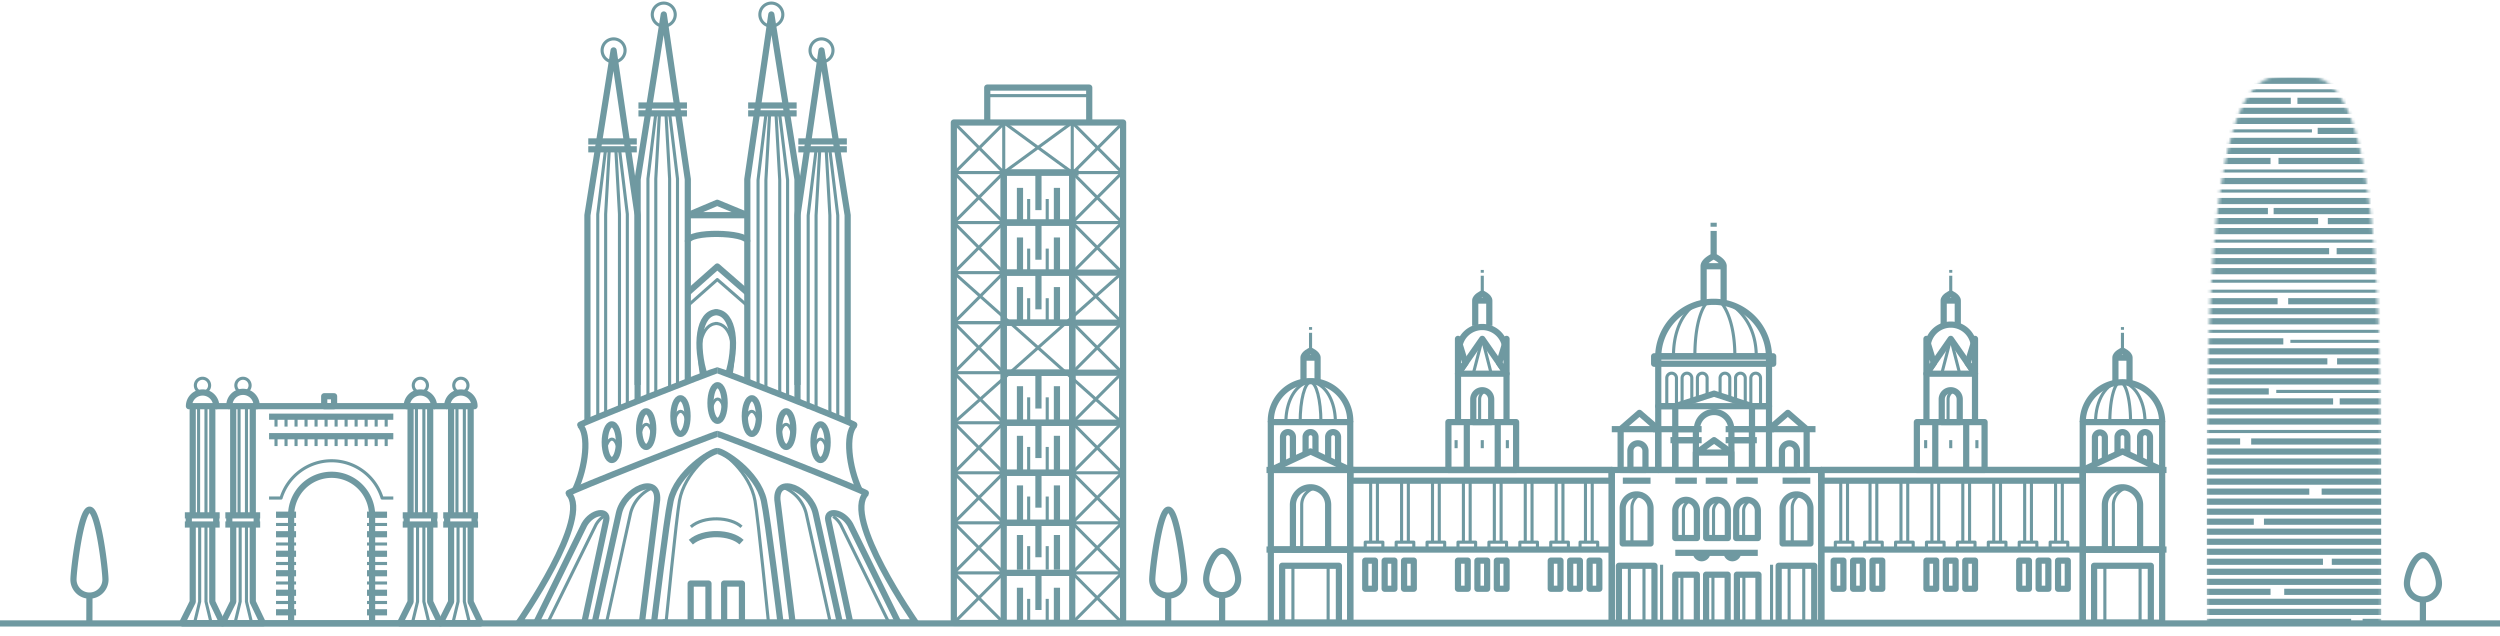 <svg width="806" height="205" fill="none" xmlns="http://www.w3.org/2000/svg"><path d="M362.087 39.5h-54.569v161.34h54.569V39.5zM351.168 28.24h-32.879v11.25h32.879V28.24z" stroke="#6F99A1" stroke-width="2" stroke-linejoin="round"/><path d="M323.604 39.5h-16.086v16.13h16.086V39.5zM323.903 39.5l-16.385 16.42M307.518 39.5l16.086 16.13M323.604 55.63h-16.086v16.13h16.086V55.63zM323.604 55.63l-16.086 16.13M307.518 55.63l16.086 16.13M323.604 71.76h-16.086v16.13h16.086V71.76zM323.604 71.76 307.518 87.9M307.518 71.76l16.086 16.14M323.604 87.9h-16.086v16.13h16.086V87.9zM323.604 87.9l-16.086 16.13M307.518 87.9l54.27 48.4" stroke="#6F99A1" stroke-linejoin="round"/><path d="M323.604 104.03h-16.086v16.13h16.086v-16.13zM323.604 104.03l-16.086 16.13M307.518 104.03l16.086 16.13M323.604 120.16h-16.086v16.13h16.086v-16.13zM307.518 120.16l16.086 16.14M323.604 136.3h-16.086v16.13h16.086V136.3zM323.604 136.3l-16.086 16.13M307.518 136.3l16.086 16.13M323.604 152.43h-16.086v16.13h16.086v-16.13zM323.604 152.43l-16.086 16.13M307.518 152.43l16.086 16.13M323.604 168.56h-16.086v16.13h16.086v-16.13zM323.604 168.56l-16.086 16.14M307.518 168.56l16.086 16.14M323.604 184.7h-16.086v16.13h16.086V184.7zM323.604 184.7l-16.086 16.13M307.518 184.7l16.086 16.13M361.779 39.5h-16.085v16.13h16.085V39.5zM362.078 39.5l-16.384 16.42M345.694 39.5l16.095 16.13M361.779 55.63h-16.085v16.13h16.085V55.63zM361.789 55.63l-16.095 16.13M345.694 55.63l16.095 16.13M361.779 71.76h-16.085v16.13h16.085V71.76zM361.789 71.76 345.694 87.9M345.694 71.76l16.095 16.14" stroke="#6F99A1" stroke-linejoin="round"/><path d="M361.779 87.9h-16.085v16.13h16.085V87.9z" stroke="#6F99A1" stroke-width="2" stroke-linejoin="round"/><path d="m361.788 87.9-54.27 48.4M345.694 87.9l16.095 16.13M361.779 104.03h-16.085v16.13h16.085v-16.13zM361.789 104.03l-16.095 16.13M345.694 104.03l16.095 16.13" stroke="#6F99A1" stroke-linejoin="round"/><path d="M361.779 120.16h-16.085v16.13h16.085v-16.13z" stroke="#6F99A1" stroke-width="2" stroke-linejoin="round"/><path d="m361.789 120.16-16.095 16.14M361.779 136.3h-16.085v16.13h16.085V136.3zM361.789 136.3l-16.095 16.13M345.694 136.3l16.095 16.13M361.779 152.43h-16.085v16.13h16.085v-16.13zM361.789 152.43l-16.095 16.13M345.694 152.43l16.095 16.13M361.779 168.56h-16.085v16.13h16.085v-16.13zM361.789 168.56l-16.095 16.14M345.694 168.56l16.095 16.14M361.779 184.7h-16.085v16.13h16.085V184.7zM361.789 184.7l-16.095 16.13M345.694 184.7l16.095 16.13M323.605 39.5l22.088 16.13M345.693 39.5l-22.088 16.13" stroke="#6F99A1" stroke-linejoin="round"/><path d="M323.605 55.63h24.133M345.693 184.7h-22.088v16.13h22.088V184.7zM345.693 152.43h-22.088v16.13h22.088v-16.13zM345.693 136.3h-22.088v16.13h22.088V136.3zM345.693 120.17h-22.088v16.13h22.088v-16.13zM345.693 104.03h-22.088v16.13h22.088v-16.13zM345.693 87.9h-22.088v16.13h22.088V87.9zM345.693 71.77h-22.088V87.9h22.088V71.77zM345.693 55.63h-22.088v16.13h22.088V55.63zM345.693 168.56h-22.088v16.13h22.088v-16.13z" stroke="#6F99A1" stroke-width="2" stroke-linejoin="round"/><path d="M345.693 152.43h-22.088v16.13h22.088v-16.13zM345.693 136.3h-22.088v16.13h22.088V136.3zM345.693 120.17h-22.088v16.13h22.088v-16.13zM345.693 104.03h-22.088v16.13h22.088v-16.13zM345.693 87.9h-22.088v16.13h22.088V87.9zM345.693 71.77h-22.088V87.9h22.088V71.77zM345.693 55.63h-22.088v16.13h22.088V55.63zM328.84 60.56v11.21M334.794 55.92v11.83M340.756 60.56v11.2" stroke="#6F99A1" stroke-width="2" stroke-linejoin="round"/><path d="M318.289 30.83h32.879M331.643 64.16v7.6M337.626 64.16v7.6" stroke="#6F99A1" stroke-linejoin="round"/><path d="M328.84 76.55v11.2M334.794 71.91v11.83M340.756 76.55v11.2" stroke="#6F99A1" stroke-width="2" stroke-linejoin="round"/><path d="M331.643 80.15v7.6M337.626 80.15v7.6" stroke="#6F99A1" stroke-linejoin="round"/><path d="M328.84 92.54v11.2M334.794 87.9v11.83M340.756 92.54v11.2" stroke="#6F99A1" stroke-width="2" stroke-linejoin="round"/><path d="M331.643 96.13v7.61M337.626 96.13v7.61" stroke="#6F99A1" stroke-linejoin="round"/><path d="M328.84 124.51v11.2M334.794 119.87v11.83M340.756 124.51v11.2" stroke="#6F99A1" stroke-width="2" stroke-linejoin="round"/><path d="M331.643 128.11v7.6M337.626 128.11v7.6" stroke="#6F99A1" stroke-linejoin="round"/><path d="M328.84 140.5v11.2M334.794 135.86v11.83M340.756 140.5v11.2" stroke="#6F99A1" stroke-width="2" stroke-linejoin="round"/><path d="M331.643 144.1v7.6M337.626 144.1v7.6" stroke="#6F99A1" stroke-linejoin="round"/><path d="M328.84 156.49v11.2M334.794 151.85v11.83M340.756 156.49v11.2" stroke="#6F99A1" stroke-width="2" stroke-linejoin="round"/><path d="M331.643 160.08v7.61M337.626 160.08v7.61" stroke="#6F99A1" stroke-linejoin="round"/><path d="M328.84 172.48v11.2M334.794 167.84v11.83M340.756 172.48v11.19" stroke="#6F99A1" stroke-width="2" stroke-linejoin="round"/><path d="M331.643 176.07v7.6M337.626 176.07v7.6" stroke="#6F99A1" stroke-linejoin="round"/><path d="M328.84 189.48v11.21M334.794 184.84v11.83M340.756 189.48v11.2" stroke="#6F99A1" stroke-width="2" stroke-linejoin="round"/><path d="M331.643 193.08v7.6M337.626 193.08v7.6" stroke="#6F99A1" stroke-linejoin="round"/><mask id="a" style="mask-type:luminance" maskUnits="userSpaceOnUse" x="711" y="24" width="58" height="181"><path d="M767.622 204.078c.997-35.71.07-97.85-2.134-123.59-4.826-56.38-15.756-56.4-25.928-56.4s-21.101.11-25.928 56.65c-2.184 25.69-3.111 87.74-2.114 123.34h56.104z" fill="#fff"/></mask><g mask="url(#a)" stroke="#6F99A1" stroke-linejoin="round"><path d="M761.709 200.498h6.003M711.479 200.498h46.531M711.479 197.268h56.234M711.479 194.038h56.234M736.43 190.808h31.283M711.479 190.808h20.543M711.479 187.578h56.234M711.479 184.348h56.234M751.768 181.118h15.945M711.479 181.118h37.446M711.479 177.888h56.234M711.479 174.658h56.234M711.479 171.428h56.234M729.899 168.198h37.815M711.479 168.198h15.148M711.479 164.968h56.234M711.479 161.738h56.234M748.496 158.508h19.216M711.479 158.508h33.039M711.479 155.278h56.234M711.479 152.038h56.234M711.479 148.818h56.234M711.479 145.578h56.234M725.779 142.348h41.934M711.479 142.348h10.74" stroke-width="2"/><path d="M711.479 139.118h56.234"/><path d="M711.479 135.888h56.234M711.479 132.658h56.234M754.321 129.428h13.393M711.479 129.428h40.717" stroke-width="2"/><path d="M733.866 126.198h33.846"/><path d="M711.479 126.198h19.975M711.479 122.968h56.234M711.479 119.738h56.234M753.472 116.508h14.24M711.479 116.508h38.862M711.479 113.278h56.234" stroke-width="2"/><path d="M738.414 110.048h29.299"/><path d="M711.479 110.048h24.662" stroke-width="2"/><path d="M711.479 106.818h56.234"/><path d="M711.479 103.588h56.234M711.479 100.348h56.234M737.707 97.118h30.007M711.479 97.118h22.817" stroke-width="2"/><path d="M711.479 93.888h56.234M711.479 90.658h56.234"/><path d="M711.479 87.428h56.234M711.479 84.198h56.234M753.334 80.968h14.38M711.479 80.968h39.431" stroke-width="2"/><path d="M711.479 77.738h56.234"/><path d="M711.479 74.508h56.234M750.49 71.278h17.222M711.479 71.278h35.881M733.019 68.048h34.694M711.479 68.048h19.696M711.479 64.818h56.234" stroke-width="2"/><path d="M711.479 61.588h56.234"/><path d="M711.479 58.358h56.234" stroke-width="2"/><path d="M711.479 55.128h56.234"/><path d="M734.585 51.898h33.128M711.479 51.898h20.543M711.479 48.658h56.234M711.479 45.428h56.234M747.22 42.198h20.493" stroke-width="2"/><path d="M711.479 42.198h33.896"/><path d="M711.479 38.968h56.234M711.479 35.738h56.234M740.687 32.508h27.025M711.479 32.508h27.075" stroke-width="2"/><path d="M711.479 29.278h56.234"/><path d="M711.479 26.048h56.234" stroke-width="2"/></g><path d="M435.314 177.19h-25.599v23.57h25.599v-23.57z" stroke="#6F99A1" stroke-width="2" stroke-linejoin="round"/><path d="M435.314 151.52h-25.599v25.68h25.599v-25.68zM435.314 136.08h-25.599v15.44h25.599v-15.44z" stroke="#6F99A1" stroke-width="2" stroke-linejoin="round"/><path d="M422.52 157.1c-1.506 0-2.95.599-4.016 1.666a5.708 5.708 0 0 0-1.668 4.024v14.4h11.358v-14.4a5.698 5.698 0 0 0-1.662-4.023 5.662 5.662 0 0 0-4.012-1.667z" stroke="#6F99A1" stroke-width="2" stroke-linejoin="round"/><path d="M423.916 157.28a5.675 5.675 0 0 0-3.063 2.027 5.695 5.695 0 0 0-1.185 3.483v14.4h5.874M685.599 157.28a5.675 5.675 0 0 0-3.063 2.027 5.695 5.695 0 0 0-1.185 3.483v14.4h5.834M529.552 159.19a4.562 4.562 0 0 0-3.41 4.42v11.54h4.706M581.229 159.19a4.55 4.55 0 0 0-2.452 1.629 4.58 4.58 0 0 0-.949 2.791v11.54h4.707" stroke="#6F99A1" stroke-linejoin="round"/><path d="M543.583 161.15a3.472 3.472 0 0 0-3.47 3.49v8.82h6.98v-8.82a3.499 3.499 0 0 0-1.03-2.478 3.47 3.47 0 0 0-2.48-1.012zM527.627 159.4a4.466 4.466 0 0 0-3.162 1.309 4.47 4.47 0 0 0-1.305 3.171v11.33h8.975v-11.33a4.491 4.491 0 0 0-1.323-3.182 4.46 4.46 0 0 0-3.185-1.298zM528.076 142.93a2.43 2.43 0 0 0-1.72.708 2.44 2.44 0 0 0-.713 1.722v6.16h4.857v-6.16c0-.645-.256-1.263-.71-1.718a2.42 2.42 0 0 0-1.714-.712zM579.175 159.4a4.459 4.459 0 0 0-3.159 1.312 4.482 4.482 0 0 0-1.308 3.168v11.33h8.975v-11.33a4.47 4.47 0 0 0-2.784-4.153 4.427 4.427 0 0 0-1.724-.327zM553.555 161.15c-.923 0-1.808.368-2.46 1.022a3.495 3.495 0 0 0-1.02 2.468v8.82h6.981v-8.82a3.488 3.488 0 0 0-2.161-3.233 3.455 3.455 0 0 0-1.34-.257zM563.23 161.15c-.923 0-1.809.368-2.461 1.022a3.495 3.495 0 0 0-1.02 2.468v8.82h6.981v-8.82a3.502 3.502 0 0 0-1.026-2.475 3.473 3.473 0 0 0-2.474-1.015zM477.887 125.81a2.9 2.9 0 0 0-2.052.852 2.916 2.916 0 0 0-.85 2.058v7.36h5.774v-7.37a2.92 2.92 0 0 0-.843-2.041 2.9 2.9 0 0 0-2.029-.859z" stroke="#6F99A1" stroke-width="2" stroke-linejoin="round"/><path d="M478.474 126.21a2.894 2.894 0 0 0-1.446 2.51v7.36h1.735M629.506 126.21a2.89 2.89 0 0 0-1.446 2.51v7.36h1.715" stroke="#6F99A1" stroke-linejoin="round"/><path d="M431.664 182.41h-18.299v18.35h18.299v-18.35zM422.519 145.55l-12.804 5.97h25.599l-12.795-5.97zM408.319 151.52h28.391M409.716 136.08a12.867 12.867 0 0 1 3.62-9.31 12.774 12.774 0 0 1 18.359 0 12.867 12.867 0 0 1 3.62 9.31" stroke="#6F99A1" stroke-width="2" stroke-linejoin="round"/><path d="M424.784 123.45v-8.14h-4.538v8.14M420.246 115.31c0-1.26 2.274-2.28 2.274-2.28s2.264 1 2.264 2.28" stroke="#6F99A1" stroke-width="2" stroke-linejoin="round"/><path d="M422.519 113.03v-5.73M422.519 106.33v-.89" stroke="#6F99A1" stroke-linejoin="round"/><path d="M480.149 105.04V96.9h-4.537v8.14M475.612 96.9c0-1.26 2.274-2.28 2.274-2.28s2.263 1 2.263 2.28" stroke="#6F99A1" stroke-width="2" stroke-linejoin="round"/><path d="M477.885 94.62v-5.73M477.885 87.92v-.89" stroke="#6F99A1" stroke-linejoin="round"/><path d="M555.699 97.4V85.83h-6.452V97.4M549.247 85.83c0-1.79 3.231-3.23 3.231-3.23s3.231 1.44 3.231 3.23M552.479 82.6v-8.14M552.479 73.09v-1.28M416.835 148.2v-7.29a1.6 1.6 0 0 0-1.596-1.6c-.423 0-.829.169-1.128.469-.299.3-.467.707-.467 1.131v8.8M424.115 146.3v-5.39c0-.424-.168-.831-.467-1.131a1.593 1.593 0 0 0-2.724 1.131v5.39M431.384 149.71v-8.8c0-.424-.168-.831-.467-1.131a1.593 1.593 0 0 0-2.724 1.131v7.29M408.319 177.19h28.391M519.64 151.52h-84.326v49.25h84.326v-49.25zM435.314 177.19h84.326" stroke="#6F99A1" stroke-width="2" stroke-linejoin="round"/><path d="M519.64 151.52h-84.326v3.45h84.326v-3.45z" stroke="#6F99A1" stroke-width="2" stroke-linejoin="round"/><path d="M444.079 154.97h-2.184v19.82h2.184v-19.82zM445.834 174.79h-5.684v2.41h5.684v-2.41zM454.051 154.97h-2.184v19.82h2.184v-19.82zM455.807 174.79h-5.685v2.41h5.685v-2.41zM464.024 154.97h-2.184v19.82h2.184v-19.82zM465.769 174.79h-5.684v2.41h5.684v-2.41zM473.986 154.97h-2.184v19.82h2.184v-19.82zM475.741 174.79h-5.684v2.41h5.684v-2.41zM483.959 154.97h-2.184v19.82h2.184v-19.82zM485.714 174.79h-5.685v2.41h5.685v-2.41zM493.931 154.97h-2.184v19.82h2.184v-19.82zM495.676 174.79h-5.684v2.41h5.684v-2.41zM503.893 154.97h-2.184v19.82h2.184v-19.82zM505.649 174.79h-5.685v2.41h5.685v-2.41zM513.338 154.97h-2.184v19.82h2.184v-19.82zM515.093 174.79h-5.684v2.41h5.684v-2.41z" stroke="#6F99A1" stroke-linejoin="round"/><path d="M443.281 180.75h-3.131v9.06h3.131v-9.06zM449.545 180.75h-3.131v9.06h3.131v-9.06zM455.807 180.75h-3.131v9.06h3.131v-9.06zM473.188 180.75h-3.131v9.06h3.131v-9.06zM479.452 180.75h-3.131v9.06h3.131v-9.06zM485.714 180.75h-3.131v9.06h3.131v-9.06zM503.096 180.75h-3.132v9.06h3.132v-9.06zM509.358 180.75h-3.132v9.06h3.132v-9.06zM515.621 180.75h-3.131v9.06h3.131v-9.06zM488.795 136.08h-21.829v15.44h21.829v-15.44zM472.899 136.08v15.44M482.871 136.08v15.44M485.704 120.48h-15.647v15.6h15.647v-15.6zM477.885 109.25l-7.828 11.23h15.647l-7.819-11.23z" stroke="#6F99A1" stroke-width="2" stroke-linejoin="round"/><path d="M470.057 109.25v11.23l2.384-3.42-2.384-7.81zM485.704 109.25v11.23l-2.373-3.42 2.373-7.81z" stroke="#6F99A1" stroke-width="2" stroke-linejoin="round"/><path d="M470.396 112.55a7.517 7.517 0 0 1 2.322-5.058 7.476 7.476 0 0 1 10.315 0 7.526 7.526 0 0 1 2.322 5.058" stroke="#6F99A1" stroke-width="2" stroke-linejoin="round"/><path d="M469.449 141.9v2.6M485.974 141.9v2.6M477.885 141.9v2.6" stroke="#6F99A1" stroke-linejoin="round"/><path d="M587.202 151.52H519.64v49.25h67.562v-49.25zM697.077 177.19h-25.599v23.57h25.599v-23.57z" stroke="#6F99A1" stroke-width="2" stroke-linejoin="round"/><path d="M697.077 151.52h-25.599v25.68h25.599v-25.68zM697.077 136.08h-25.599v15.44h25.599v-15.44z" stroke="#6F99A1" stroke-width="2" stroke-linejoin="round"/><path d="M684.283 157.1c1.506 0 2.95.599 4.016 1.666a5.712 5.712 0 0 1 1.668 4.024v14.4h-11.358v-14.4a5.694 5.694 0 0 1 3.502-5.257 5.665 5.665 0 0 1 2.172-.433zM628.917 125.81a2.903 2.903 0 0 1 2.901 2.91v7.36h-5.803v-7.37a2.91 2.91 0 0 1 2.902-2.9zM693.427 182.41h-18.289v18.35h18.289v-18.35zM684.283 145.55l12.804 5.97h-25.609l12.805-5.97zM698.483 151.52h-28.392M697.087 136.08a12.865 12.865 0 0 0-3.75-9.079 12.782 12.782 0 0 0-18.109 0 12.865 12.865 0 0 0-3.75 9.079" stroke="#6F99A1" stroke-width="2" stroke-linejoin="round"/><path d="M682.009 123.45v-8.14h4.548v8.14M686.557 115.31c0-1.26-2.274-2.28-2.274-2.28s-2.274 1-2.274 2.28" stroke="#6F99A1" stroke-width="2" stroke-linejoin="round"/><path d="M684.282 113.03v-5.73M684.282 106.33v-.89" stroke="#6F99A1" stroke-linejoin="round"/><path d="M626.642 105.04V96.9h4.547v8.14M631.189 96.9c0-1.26-2.274-2.28-2.274-2.28s-2.273 1-2.273 2.28" stroke="#6F99A1" stroke-width="2" stroke-linejoin="round"/><path d="M628.917 94.62v-5.73M628.917 87.92v-.89" stroke="#6F99A1" stroke-linejoin="round"/><path d="M689.966 148.2v-7.29c0-.424.168-.831.467-1.131a1.593 1.593 0 0 1 2.724 1.131v8.8M682.687 146.3v-5.39a1.6 1.6 0 0 1 1.596-1.6c.423 0 .829.169 1.128.469.299.3.467.707.467 1.131v5.39M675.407 149.71v-8.8a1.607 1.607 0 0 1 1.6-1.483 1.603 1.603 0 0 1 1.601 1.483v7.29M698.483 177.19h-28.392M671.487 151.52h-84.325v49.25h84.325v-49.25zM671.477 177.19h-84.315" stroke="#6F99A1" stroke-width="2" stroke-linejoin="round"/><path d="M671.487 151.52h-84.325v3.45h84.325v-3.45z" stroke="#6F99A1" stroke-width="2" stroke-linejoin="round"/><path d="M664.897 154.97h-2.184v19.82h2.184v-19.82zM666.652 174.79h-5.684v2.41h5.684v-2.41zM654.935 154.97h-2.184v19.82h2.184v-19.82zM656.68 174.79h-5.684v2.41h5.684v-2.41zM644.963 154.97h-2.184v19.82h2.184v-19.82zM646.718 174.79h-5.685v2.41h5.685v-2.41zM634.99 154.97h-2.184v19.82h2.184v-19.82zM636.745 174.79h-5.684v2.41h5.684v-2.41zM625.028 154.97h-2.184v19.82h2.184v-19.82zM626.773 174.79h-5.684v2.41h5.684v-2.41zM615.055 154.97h-2.184v19.82h2.184v-19.82zM616.81 174.79h-5.684v2.41h5.684v-2.41zM605.083 154.97h-2.184v19.82h2.184v-19.82zM606.838 174.79h-5.684v2.41h5.684v-2.41zM595.639 154.97h-2.184v19.82h2.184v-19.82zM597.394 174.79h-5.685v2.41h5.685v-2.41z" stroke="#6F99A1" stroke-linejoin="round"/><path d="M666.651 180.75h-3.131v9.06h3.131v-9.06zM660.389 180.75h-3.131v9.06h3.131v-9.06zM654.127 180.75h-3.131v9.06h3.131v-9.06zM636.744 180.75h-3.131v9.06h3.131v-9.06zM630.482 180.75h-3.131v9.06h3.131v-9.06zM624.22 180.75h-3.131v9.06h3.131v-9.06zM606.837 180.75h-3.132v9.06h3.132v-9.06zM600.575 180.75h-3.131v9.06h3.131v-9.06zM594.313 180.75h-3.131v9.06h3.131v-9.06zM639.827 136.08h-21.829v15.44h21.829v-15.44zM633.903 136.08v15.44M623.931 136.08v15.44M636.745 120.48h-15.656v15.6h15.656v-15.6zM628.917 109.25l7.828 11.23h-15.656l7.828-11.23z" stroke="#6F99A1" stroke-width="2" stroke-linejoin="round"/><path d="M636.744 109.25v11.23l-2.383-3.42 2.383-7.81zM621.089 109.25v11.23l2.383-3.42-2.383-7.81z" stroke="#6F99A1" stroke-width="2" stroke-linejoin="round"/><path d="M636.406 112.55a7.526 7.526 0 0 0-2.049-5.559 7.483 7.483 0 0 0-5.43-2.338 7.47 7.47 0 0 0-5.431 2.338 7.512 7.512 0 0 0-2.049 5.559" stroke="#6F99A1" stroke-width="2" stroke-linejoin="round"/><path d="M637.352 141.9v2.6M620.83 141.9v2.6M628.917 141.9v2.6M519.64 182.07v18.69h16.056v-18.69" stroke="#6F99A1" stroke-linejoin="round"/><path d="M533.401 182.41h-11.468v18.35h11.468v-18.35z" stroke="#6F99A1" stroke-width="2" stroke-linejoin="round"/><path d="M571.147 182.07v18.69h16.056v-18.69" stroke="#6F99A1" stroke-linejoin="round"/><path d="M584.908 182.41H573.44v18.35h11.468v-18.35zM540.113 178.24h26.596M523.201 154.97h8.935M574.708 154.97h8.935M540.113 154.97h6.95M549.925 154.97h6.961M559.749 154.97h6.961M547.063 185.28h-6.95v15.48h6.95v-15.48zM556.997 185.28h-6.951v15.48h6.951v-15.48zM566.928 185.28h-6.951v15.48h6.951v-15.48zM550.474 178.24a1.868 1.868 0 0 1-1.86 1.733c-.471 0-.924-.178-1.269-.5a1.874 1.874 0 0 1-.591-1.233v-.23M560.376 178.24a1.868 1.868 0 0 1-1.86 1.733 1.868 1.868 0 0 1-1.859-1.963M546.754 141.9h-6.641v9.61h6.641v-9.61zM538.558 141.9h10.052M532.994 138.37h15.616" stroke="#6F99A1" stroke-width="2" stroke-linejoin="round"/><path d="M546.754 138.37h-6.641v3.54h6.641v-3.54zM540.103 130.95h-5.485v20.57h5.485v-20.57z" stroke="#6F99A1" stroke-width="2" stroke-linejoin="round"/><path d="M534.618 138.37h-12.126v13.15h12.126v-13.15zM528.555 133.11l-6.063 5.26h12.126l-6.063-5.26zM534.619 138.37H519.64M576.881 142.93a2.43 2.43 0 0 1 1.72.708 2.44 2.44 0 0 1 .713 1.722v6.16h-4.817v-6.16a2.431 2.431 0 0 1 2.384-2.43zM564.845 141.9h-6.642v9.61h6.642v-9.61zM566.401 141.9h-10.052M571.965 138.37h-15.616" stroke="#6F99A1" stroke-width="2" stroke-linejoin="round"/><path d="M564.845 138.37h-6.642v3.54h6.642v-3.54z" stroke="#6F99A1" stroke-width="2" stroke-linejoin="round"/><path d="M570.329 130.95h-5.484v20.57h5.484v-20.57zM582.465 138.37h-12.126v13.15h12.126v-13.15zM576.402 133.11l6.063 5.26h-12.126l6.063-5.26zM570.339 138.37h14.979M558.173 145.91h-11.419v5.61h11.419v-5.61zM552.619 141.9l5.554 4.01h-11.109l5.555-4.01zM547.093 138.37c0-1.469.582-2.878 1.618-3.917a5.516 5.516 0 0 1 7.813 0 5.548 5.548 0 0 1 1.618 3.917M540.113 130.95l12.505-4.04 12.226 4.04" stroke="#6F99A1" stroke-width="2" stroke-linejoin="round"/><path d="M570.329 114.87h-35.711v16.08h35.711v-16.08z" stroke="#6F99A1" stroke-width="2" stroke-linejoin="round"/><path d="M534.608 115.21c0-4.75 1.882-9.305 5.232-12.664a17.833 17.833 0 0 1 12.629-5.246c4.737 0 9.279 1.887 12.629 5.246a17.937 17.937 0 0 1 5.231 12.664" stroke="#6F99A1" stroke-width="2" stroke-linejoin="round"/><path d="M571.675 114.87h-38.383v2.4h38.383v-2.4z" stroke="#6F99A1" stroke-width="2" stroke-linejoin="round"/><path d="M538.926 120.32a1.557 1.557 0 0 0-1.556 1.57v9.06h3.122v-9.06a1.57 1.57 0 0 0-1.566-1.57zM545.439 129.23v-7.34a1.57 1.57 0 0 0-1.566-1.57c-.415 0-.813.165-1.107.46a1.574 1.574 0 0 0-.458 1.11v8.35M550.374 127.63v-5.74a1.57 1.57 0 0 0-1.565-1.57 1.57 1.57 0 0 0-1.566 1.57v6.75M566.031 120.32c.415 0 .813.165 1.107.46.293.294.458.694.458 1.11v9.06h-3.131v-9.06c0-.416.165-.816.458-1.11.294-.295.692-.46 1.108-.46zM559.539 129.23v-7.34a1.57 1.57 0 0 1 1.566-1.57c.415 0 .813.165 1.107.46.293.294.458.694.458 1.11v8.35M554.553 127.63v-5.74a1.571 1.571 0 0 1 1.566-1.57 1.572 1.572 0 0 1 1.565 1.57v6.75M547.502 97.59s-7.978 3.57-7.978 17.28M557.075 97.59s9.145 4.36 9.145 17.28M414.573 136.08c0-7.09 3.56-12.84 7.977-12.84 4.418 0 7.978 5.75 7.978 12.84" stroke="#6F99A1" stroke-linejoin="round"/><path d="M419.169 136.08c0-7.09 1.496-12.84 3.351-12.84s3.341 5.75 3.341 12.84M675.596 136.08c0-7.09 3.56-12.84 7.977-12.84 4.418 0 7.978 5.75 7.978 12.84" stroke="#6F99A1" stroke-linejoin="round"/><path d="M680.204 136.08c0-7.09 1.496-12.84 3.351-12.84 1.854 0 3.34 5.75 3.34 12.84M416.836 182.41v18.24M428.193 182.41v18.35M678.609 182.41v18.24M689.966 182.41v18.35M477.887 109.25l-2.902 11.23h5.794l-2.892-11.23zM628.917 109.25l-2.902 11.23h5.803l-2.901-11.23zM530.021 182.41h-4.707v18.35h4.707v-18.35zM581.528 182.41h-4.707v18.35h4.707v-18.35zM544.9 161.41a3.49 3.49 0 0 0-2.164 3.23v8.82h2.164M554.604 161.41a3.496 3.496 0 0 0-2.164 3.23v8.82h2.164M564.305 161.41a3.49 3.49 0 0 0-2.164 3.23v8.82h2.164M542.237 185.5v15.26M552.249 185.5v15.26M562.221 185.5v15.26M550.274 97.59s-3.849 3.57-3.849 17.28M554.902 97.59s4.417 4.36 4.417 17.28" stroke="#6F99A1" stroke-linejoin="round"/><path d="M62.13 130.95v35.21h-1.266v2.95h1.267v24.92l-3.44 6.91h13.053l-3.301-6.91v-24.92h1.266v-2.95h-1.266v-35.21M59.598 169.09h11.228M59.598 166.16h11.228" stroke="#6F99A1" stroke-width="2" stroke-linejoin="round"/><path d="M60.924 130.95h8.796c0-1.17-.464-2.291-1.288-3.118a4.392 4.392 0 0 0-6.22 0 4.414 4.414 0 0 0-1.288 3.118z" stroke="#6F99A1" stroke-width="2" stroke-linejoin="round"/><path d="M67.576 124.24a2.302 2.302 0 0 1-1.409 2.132 2.296 2.296 0 0 1-3.134-1.67 2.306 2.306 0 0 1 .974-2.364 2.29 2.29 0 0 1 2.894.282c.43.429.672 1.012.675 1.62zM66.409 130.95v35.21M64.025 130.95v35.21M66.409 169.09v24.87l1.685 6.98M64.374 169.09v24.87l-1.685 6.98" stroke="#6F99A1" stroke-linejoin="round"/><path d="M75.184 130.95v35.21h-1.266v2.95h1.266v24.92l-3.44 6.91h13.053l-3.3-6.91v-24.92h1.266v-2.95h-1.266v-35.21M72.651 169.09h11.23M72.651 166.16h11.23" stroke="#6F99A1" stroke-width="2" stroke-linejoin="round"/><path d="M73.948 130.95h8.785a4.421 4.421 0 0 0-1.21-3.253 4.399 4.399 0 0 0-3.183-1.367 4.386 4.386 0 0 0-3.182 1.367 4.414 4.414 0 0 0-1.21 3.253z" stroke="#6F99A1" stroke-width="2" stroke-linejoin="round"/><path d="M80.63 124.24a2.302 2.302 0 0 1-1.41 2.132c-.418.176-.88.223-1.325.135a2.296 2.296 0 0 1-1.808-1.805 2.306 2.306 0 0 1 .974-2.364 2.29 2.29 0 0 1 2.893.282c.43.429.673 1.012.675 1.62zM79.463 130.95v35.21M77.078 130.95v35.21M79.463 169.09v24.87l1.685 6.98M77.428 169.09v24.87l-1.686 6.98" stroke="#6F99A1" stroke-linejoin="round"/><path d="M73.947 130.95H69.68M132.365 130.95v35.21h-1.256v2.95h1.256v24.92l-3.44 6.91h13.063l-3.3-6.91v-24.92h1.266v-2.95h-1.266v-35.21M129.842 169.09h11.229M129.842 166.16h11.229" stroke="#6F99A1" stroke-width="2" stroke-linejoin="round"/><path d="M131.129 130.95h8.796a4.423 4.423 0 0 0-1.288-3.118 4.372 4.372 0 0 0-1.427-.956 4.377 4.377 0 0 0-3.366 0 4.378 4.378 0 0 0-1.426.956 4.423 4.423 0 0 0-1.289 3.118z" stroke="#6F99A1" stroke-width="2" stroke-linejoin="round"/><path d="M137.81 124.24a2.292 2.292 0 0 1-1.41 2.116 2.282 2.282 0 0 1-3.113-1.669 2.286 2.286 0 0 1 .13-1.323 2.28 2.28 0 0 1 3.724-.743c.428.429.669 1.012.669 1.619zM136.653 130.95v35.21M134.259 130.95v35.21M136.653 169.09v24.87l1.686 6.98M134.62 169.09v24.87l-1.685 6.98" stroke="#6F99A1" stroke-linejoin="round"/><path d="M145.428 130.95v35.21h-1.266v2.95h1.266v24.92l-3.44 6.91h13.054l-3.301-6.91v-24.92h1.266v-2.95h-1.266v-35.21M142.896 169.09h11.228M142.896 166.16h11.228" stroke="#6F99A1" stroke-width="2" stroke-linejoin="round"/><path d="M144.183 130.95h8.796c0-1.17-.464-2.291-1.288-3.118a4.392 4.392 0 0 0-6.22 0 4.414 4.414 0 0 0-1.288 3.118z" stroke="#6F99A1" stroke-width="2" stroke-linejoin="round"/><path d="M150.874 124.24a2.301 2.301 0 0 1-1.409 2.132 2.282 2.282 0 0 1-2.503-.492 2.304 2.304 0 0 1 .343-3.542 2.288 2.288 0 0 1 2.894.282c.429.429.672 1.012.675 1.62zM149.707 130.95v35.21M147.325 130.95v35.21M149.707 169.09v24.87l1.685 6.98M147.674 169.09v24.87l-1.685 6.98" stroke="#6F99A1" stroke-linejoin="round"/><path d="M144.184 130.95h-4.259M81.498 130.95h50.819M119.96 200.37v-34.21c0-3.472-1.376-6.801-3.824-9.256a13.034 13.034 0 0 0-9.23-3.834 13.036 13.036 0 0 0-9.23 3.834 13.108 13.108 0 0 0-3.824 9.256v34.21M88.987 165.95h6.462" stroke="#6F99A1" stroke-width="2" stroke-linejoin="round"/><path d="M88.987 169.09h6.462" stroke="#6F99A1" stroke-linejoin="round"/><path d="M88.987 172.24h6.462" stroke="#6F99A1" stroke-width="2" stroke-linejoin="round"/><path d="M88.987 175.38h6.462" stroke="#6F99A1" stroke-linejoin="round"/><path d="M88.987 178.53h6.462" stroke="#6F99A1" stroke-width="2" stroke-linejoin="round"/><path d="M88.987 181.67h6.462" stroke="#6F99A1" stroke-linejoin="round"/><path d="M88.987 184.82h6.462" stroke="#6F99A1" stroke-width="2" stroke-linejoin="round"/><path d="M88.987 187.96h6.462" stroke="#6F99A1" stroke-linejoin="round"/><path d="M88.987 191.11h6.462" stroke="#6F99A1" stroke-width="2" stroke-linejoin="round"/><path d="M88.987 194.25h6.462" stroke="#6F99A1" stroke-linejoin="round"/><path d="M88.987 197.4h6.462M118.325 165.95h6.462" stroke="#6F99A1" stroke-width="2" stroke-linejoin="round"/><path d="M118.325 169.09h6.462" stroke="#6F99A1" stroke-linejoin="round"/><path d="M118.325 172.24h6.462" stroke="#6F99A1" stroke-width="2" stroke-linejoin="round"/><path d="M118.325 175.38h6.462" stroke="#6F99A1" stroke-linejoin="round"/><path d="M118.325 178.53h6.462" stroke="#6F99A1" stroke-width="2" stroke-linejoin="round"/><path d="M118.325 181.67h6.462" stroke="#6F99A1" stroke-linejoin="round"/><path d="M118.325 184.82h6.462" stroke="#6F99A1" stroke-width="2" stroke-linejoin="round"/><path d="M118.325 187.96h6.462" stroke="#6F99A1" stroke-linejoin="round"/><path d="M118.325 191.11h6.462" stroke="#6F99A1" stroke-width="2" stroke-linejoin="round"/><path d="M118.325 194.25h6.462" stroke="#6F99A1" stroke-linejoin="round"/><path d="M118.325 197.4h6.462" stroke="#6F99A1" stroke-width="2" stroke-linejoin="round"/><path d="M86.743 160.57h3.87a17.108 17.108 0 0 1 6.177-8.69 17.027 17.027 0 0 1 20.224 0 17.108 17.108 0 0 1 6.178 8.69h3.61" stroke="#6F99A1" stroke-linejoin="round"/><path d="M86.743 134.34h40.059" stroke="#6F99A1" stroke-width="2" stroke-linejoin="round"/><path d="M88.987 137.53v-3.19M92.218 137.53v-3.19M95.447 137.53v-3.19M98.669 137.53v-3.19M101.9 137.53v-3.19M105.131 137.53v-3.19M108.363 137.53v-3.19M111.584 137.53v-3.19M114.813 137.53v-3.19M118.045 137.53v-3.19M121.276 137.53v-3.19M124.507 137.53v-3.19" stroke="#6F99A1" stroke-linejoin="round"/><path d="M86.743 140.63h40.059" stroke="#6F99A1" stroke-width="2" stroke-linejoin="round"/><path d="M88.987 143.82v-3.19M92.218 143.82v-3.19M95.447 143.82v-3.19M98.669 143.82v-3.19M101.9 143.82v-3.19M105.131 143.82v-3.19M108.363 143.82v-3.19M111.584 143.82v-3.19M114.813 143.82v-3.19M118.045 143.82v-3.19M121.276 143.82v-3.19M124.507 143.82v-3.19" stroke="#6F99A1" stroke-linejoin="round"/><path d="M107.705 127.75h-3.181v3.19h3.181v-3.19zM58.69 200.94h96.352M231.261 139.89c-.808 0-48.435 18.73-48.017 19.15 7.719 7.73-15.955 41.61-15.955 41.61h48.116" stroke="#6F99A1" stroke-width="2" stroke-linejoin="round"/><path d="m188.401 200.65 7.06-33c.648-3.41-4.567-2.84-7.06 1.47l-15.487 31.53" stroke="#6F99A1" stroke-width="2" stroke-linejoin="round"/><path d="M194.554 166.5a8.266 8.266 0 0 0-2.414 2.66l-15.487 31.49" stroke="#6F99A1" stroke-linejoin="round"/><path d="m206.968 200.65 4.896-39.51c.499-8.32-10.59-3.41-12.335 4.34l-7.779 35.17" stroke="#6F99A1" stroke-width="2" stroke-linejoin="round"/><path d="M210.419 157.23a12.174 12.174 0 0 0-4.536 3.281 12.208 12.208 0 0 0-2.594 4.969l-7.739 35.17M268.626 166.5a8.179 8.179 0 0 1 2.424 2.66l15.487 31.49M252.772 157.23a12.182 12.182 0 0 1 4.536 3.281 12.22 12.22 0 0 1 2.594 4.969l7.779 35.17" stroke="#6F99A1" stroke-linejoin="round"/><path d="M210.867 200.65s4.089-33.58 5.335-39.2c2.064-9.23 13.154-16.05 15.058-16.05" stroke="#6F99A1" stroke-width="2" stroke-linejoin="round"/><path d="M231.231 139.89c.808 0 48.436 18.73 48.017 19.15-7.709 7.73 15.955 41.61 15.955 41.61H213.66M231.262 119.38c-.738 0-44.666 17.27-44.277 17.66 2.991 3 1.924 13.49-1.606 20.95" stroke="#6F99A1" stroke-width="2" stroke-linejoin="round"/><path d="M231.23 119.38c.738 0 44.666 17.27 44.277 17.66-2.991 3-1.884 13.54 1.606 20.95M274.093 200.65l-7.07-33c-.639-3.41 4.577-2.84 7.07 1.47l15.487 31.49M255.523 200.65l-4.897-39.51c-.498-8.32 10.591-3.41 12.336 4.34l7.779 35.17M251.624 200.65s-4.089-33.58-5.336-39.2c-2.064-9.23-13.153-16.05-15.058-16.05M205.573 129.22V69.38l-7.749-53.13-8.436 53.13v66.3" stroke="#6F99A1" stroke-width="2" stroke-linejoin="round"/><path d="M197.824 19.96c2.043 0 3.7-1.661 3.7-3.71a3.705 3.705 0 0 0-3.7-3.71 3.705 3.705 0 0 0-3.7 3.71 3.705 3.705 0 0 0 3.7 3.71z" stroke="#6F99A1" stroke-linejoin="round"/><path d="M189.656 45.59h15.647M189.656 48.13h15.647" stroke="#6F99A1" stroke-width="2" stroke-linejoin="round"/><path d="m199.728 48.13 2.523 20.91v62.28M195.241 48.13l-2.523 20.91v65.3" stroke="#6F99A1" stroke-linejoin="round"/><path d="M221.748 123.25V57.8L214 4.67l-8.427 53.13v66.3" stroke="#6F99A1" stroke-width="2" stroke-linejoin="round"/><path d="M217.698 4.71a3.714 3.714 0 0 1-2.284 3.428 3.691 3.691 0 0 1-4.032-.805 3.711 3.711 0 0 1-.802-4.043A3.695 3.695 0 0 1 213.998 1c.98.003 1.92.394 2.613 1.09a3.728 3.728 0 0 1 1.087 2.62z" stroke="#6F99A1" stroke-linejoin="round"/><path d="M205.832 34.01h15.647M205.832 36.55h15.647M257.11 129.22V69.38l7.748-53.13 8.427 53.13v66.3" stroke="#6F99A1" stroke-width="2" stroke-linejoin="round"/><path d="M261.157 16.25a3.706 3.706 0 0 0 2.284 3.428 3.688 3.688 0 0 0 4.032-.805 3.717 3.717 0 0 0-.561-5.708 3.691 3.691 0 0 0-4.671.462 3.715 3.715 0 0 0-1.084 2.623z" stroke="#6F99A1" stroke-linejoin="round"/><path d="M273.025 45.59h-15.647M273.025 48.13h-15.647M240.934 123.25V57.8l7.748-53.13 8.427 53.13v66.3" stroke="#6F99A1" stroke-width="2" stroke-linejoin="round"/><path d="M244.983 4.71a3.714 3.714 0 0 0 2.284 3.428 3.691 3.691 0 0 0 4.032-.805 3.718 3.718 0 0 0-.561-5.708 3.69 3.69 0 0 0-4.671.462 3.715 3.715 0 0 0-1.084 2.623z" stroke="#6F99A1" stroke-linejoin="round"/><path d="M256.839 34.01h-15.636M256.839 36.55h-15.636M221.747 77.86c0-3.47 19.187-3.07 19.187 0M221.747 69.38l9.484-4.01 9.703 4.01M221.747 69.38h19.187M221.747 94.35l9.513-8.43 9.674 8.43" stroke="#6F99A1" stroke-width="2" stroke-linejoin="round"/><path d="m221.747 98.56 9.513-8.43 9.674 8.43" stroke="#6F99A1" stroke-linejoin="round"/><path d="M234.601 121.13c3.101-9.35 2.154-20.48-3.989-20.48h.598c-6.113 0-7.07 11.13-3.989 20.48" stroke="#6F99A1" stroke-width="2" stroke-linejoin="round"/><path d="M235.628 120.98c1.735-8.32.309-16.69-4.986-16.69h.598c-5.345 0-6.751 8.51-4.986 16.91" stroke="#6F99A1" stroke-linejoin="round"/><path d="M233.624 129.93c0 3.18-.997 5.75-2.284 5.75-1.286 0-2.283-2.57-2.283-5.75s.997-5.74 2.283-5.74c1.287 0 2.284 2.57 2.284 5.74zM244.693 134.14c0 3.18-.997 5.75-2.284 5.75-1.286 0-2.283-2.57-2.283-5.75s.997-5.74 2.283-5.74c1.287 0 2.284 2.57 2.284 5.74zM255.764 138.35c0 3.18-.998 5.75-2.284 5.75-1.286 0-2.284-2.57-2.284-5.75s.998-5.74 2.284-5.74c1.286 0 2.284 2.57 2.284 5.74zM266.833 142.56c0 3.18-.998 5.75-2.284 5.75-1.287 0-2.284-2.57-2.284-5.75s.997-5.75 2.284-5.75c1.286 0 2.284 2.58 2.284 5.75zM217.1 134.14c0 3.18.997 5.75 2.283 5.75 1.287 0 2.284-2.57 2.284-5.75s-.997-5.74-2.284-5.74c-1.286 0-2.283 2.57-2.283 5.74zM206.041 138.35c0 3.18.997 5.75 2.283 5.75 1.287 0 2.284-2.57 2.284-5.75s-.997-5.74-2.284-5.74c-1.286 0-2.283 2.57-2.283 5.74zM194.972 142.56c0 3.18.997 5.75 2.283 5.75 1.287 0 2.284-2.6 2.284-5.75s-.997-5.75-2.284-5.75c-1.286 0-2.283 2.58-2.283 5.75z" stroke="#6F99A1" stroke-width="2" stroke-linejoin="round"/><path d="M199.399 145.36c-.319-2.21-1.156-3.79-2.144-3.79-.987 0-1.934 1.78-2.203 4.21M210.509 140.6c-.319-2.21-1.166-3.79-2.154-3.79-.987 0-1.934 1.79-2.203 4.21M221.569 136.39c-.32-2.21-1.167-3.78-2.154-3.78-.988 0-1.935 1.78-2.204 4.2M262.365 145.36c.319-2.21 1.156-3.79 2.144-3.79.987 0 1.934 1.78 2.203 4.21M251.286 140.6c.319-2.21 1.167-3.79 2.154-3.79.987 0 1.935 1.79 2.194 4.21M240.215 136.39c.319-2.21 1.167-3.78 2.154-3.78.987 0 1.935 1.78 2.204 4.2M233.516 132.45c-.319-2.21-1.157-3.79-2.154-3.79-.998 0-1.925 1.78-2.194 4.21" stroke="#6F99A1" stroke-linejoin="round"/><path d="M222.725 174.79c4.148-3.61 12.834-3.28 16.344 0" stroke="#6F99A1" stroke-width="2" stroke-linejoin="round"/><path d="M222.725 169.85c4.148-3.6 12.834-3.27 16.344 0" stroke="#6F99A1" stroke-linejoin="round"/><path d="M228.408 188.14h-5.734v12.52h5.734v-12.52zM239.198 188.14h-5.734v12.52h5.734v-12.52z" stroke="#6F99A1" stroke-width="2" stroke-linejoin="round"/><path d="M214.737 200.65s3.311-33.58 4.318-39.2c1.675-9.23 10.66-16.05 12.196-16.05" stroke="#6F99A1" stroke-linejoin="round"/><path d="M247.754 200.65s-3.34-33.58-4.338-39.2c-1.665-9.23-10.65-16.05-12.186-16.05M198.542 48.13l1.177 20.91v62.28M196.439 48.13l-1.177 20.91v64.41M215.904 36.72l2.523 20.92v66.46M211.417 36.72l-2.523 20.92v70.24M214.708 36.72l1.177 20.92v67.46M212.603 36.72l-1.177 20.92v69.28M263.082 48.52l-2.523 20.92v62.28M267.571 48.52l2.523 20.92v65.29M264.279 48.52l-1.176 20.92v62.28M266.373 48.52l1.177 20.92v64.41M246.908 37.12l-2.513 20.92v66.45M251.395 37.12l2.523 20.92v70.23M248.104 37.12l-1.177 20.92v67.45M250.209 37.12l1.177 20.92v69.28" stroke="#6F99A1" stroke-linejoin="round"/><path d="M381.793 186.85a5.181 5.181 0 0 1-1.51 3.656 5.14 5.14 0 0 1-3.646 1.514 5.142 5.142 0 0 1-3.646-1.514 5.174 5.174 0 0 1-1.51-3.656c0-2.85 2.344-22.54 5.196-22.53 2.852.01 5.126 19.67 5.116 22.53zM376.627 192.01l-.01 8.7M33.999 186.85a5.179 5.179 0 0 1-1.51 3.656 5.15 5.15 0 0 1-3.646 1.514 5.15 5.15 0 0 1-3.645-1.514 5.18 5.18 0 0 1-1.51-3.656c0-2.85 2.343-22.54 5.195-22.53 2.852.01 5.116 19.67 5.116 22.53zM28.834 192.01l-.02 8.7M399.184 186.71c0 .679-.133 1.351-.393 1.978a5.158 5.158 0 0 1-4.763 3.192 5.142 5.142 0 0 1-3.645-1.514 5.16 5.16 0 0 1-1.51-3.656c0-2.85 2.323-9.13 5.165-9.12 2.842.01 5.156 6.29 5.146 9.12zM786.311 188.12a5.18 5.18 0 0 1-1.51 3.656 5.136 5.136 0 0 1-3.645 1.514 5.14 5.14 0 0 1-3.646-1.514 5.177 5.177 0 0 1-1.51-3.656c0-2.85 2.324-9.13 5.166-9.12 2.842.01 5.155 6.29 5.145 9.12zM394.019 191.9l-.01 8.69M781.146 193.31l-.01 8.69M0 201h806" stroke="#6F99A1" stroke-width="2" stroke-linejoin="round"/></svg>